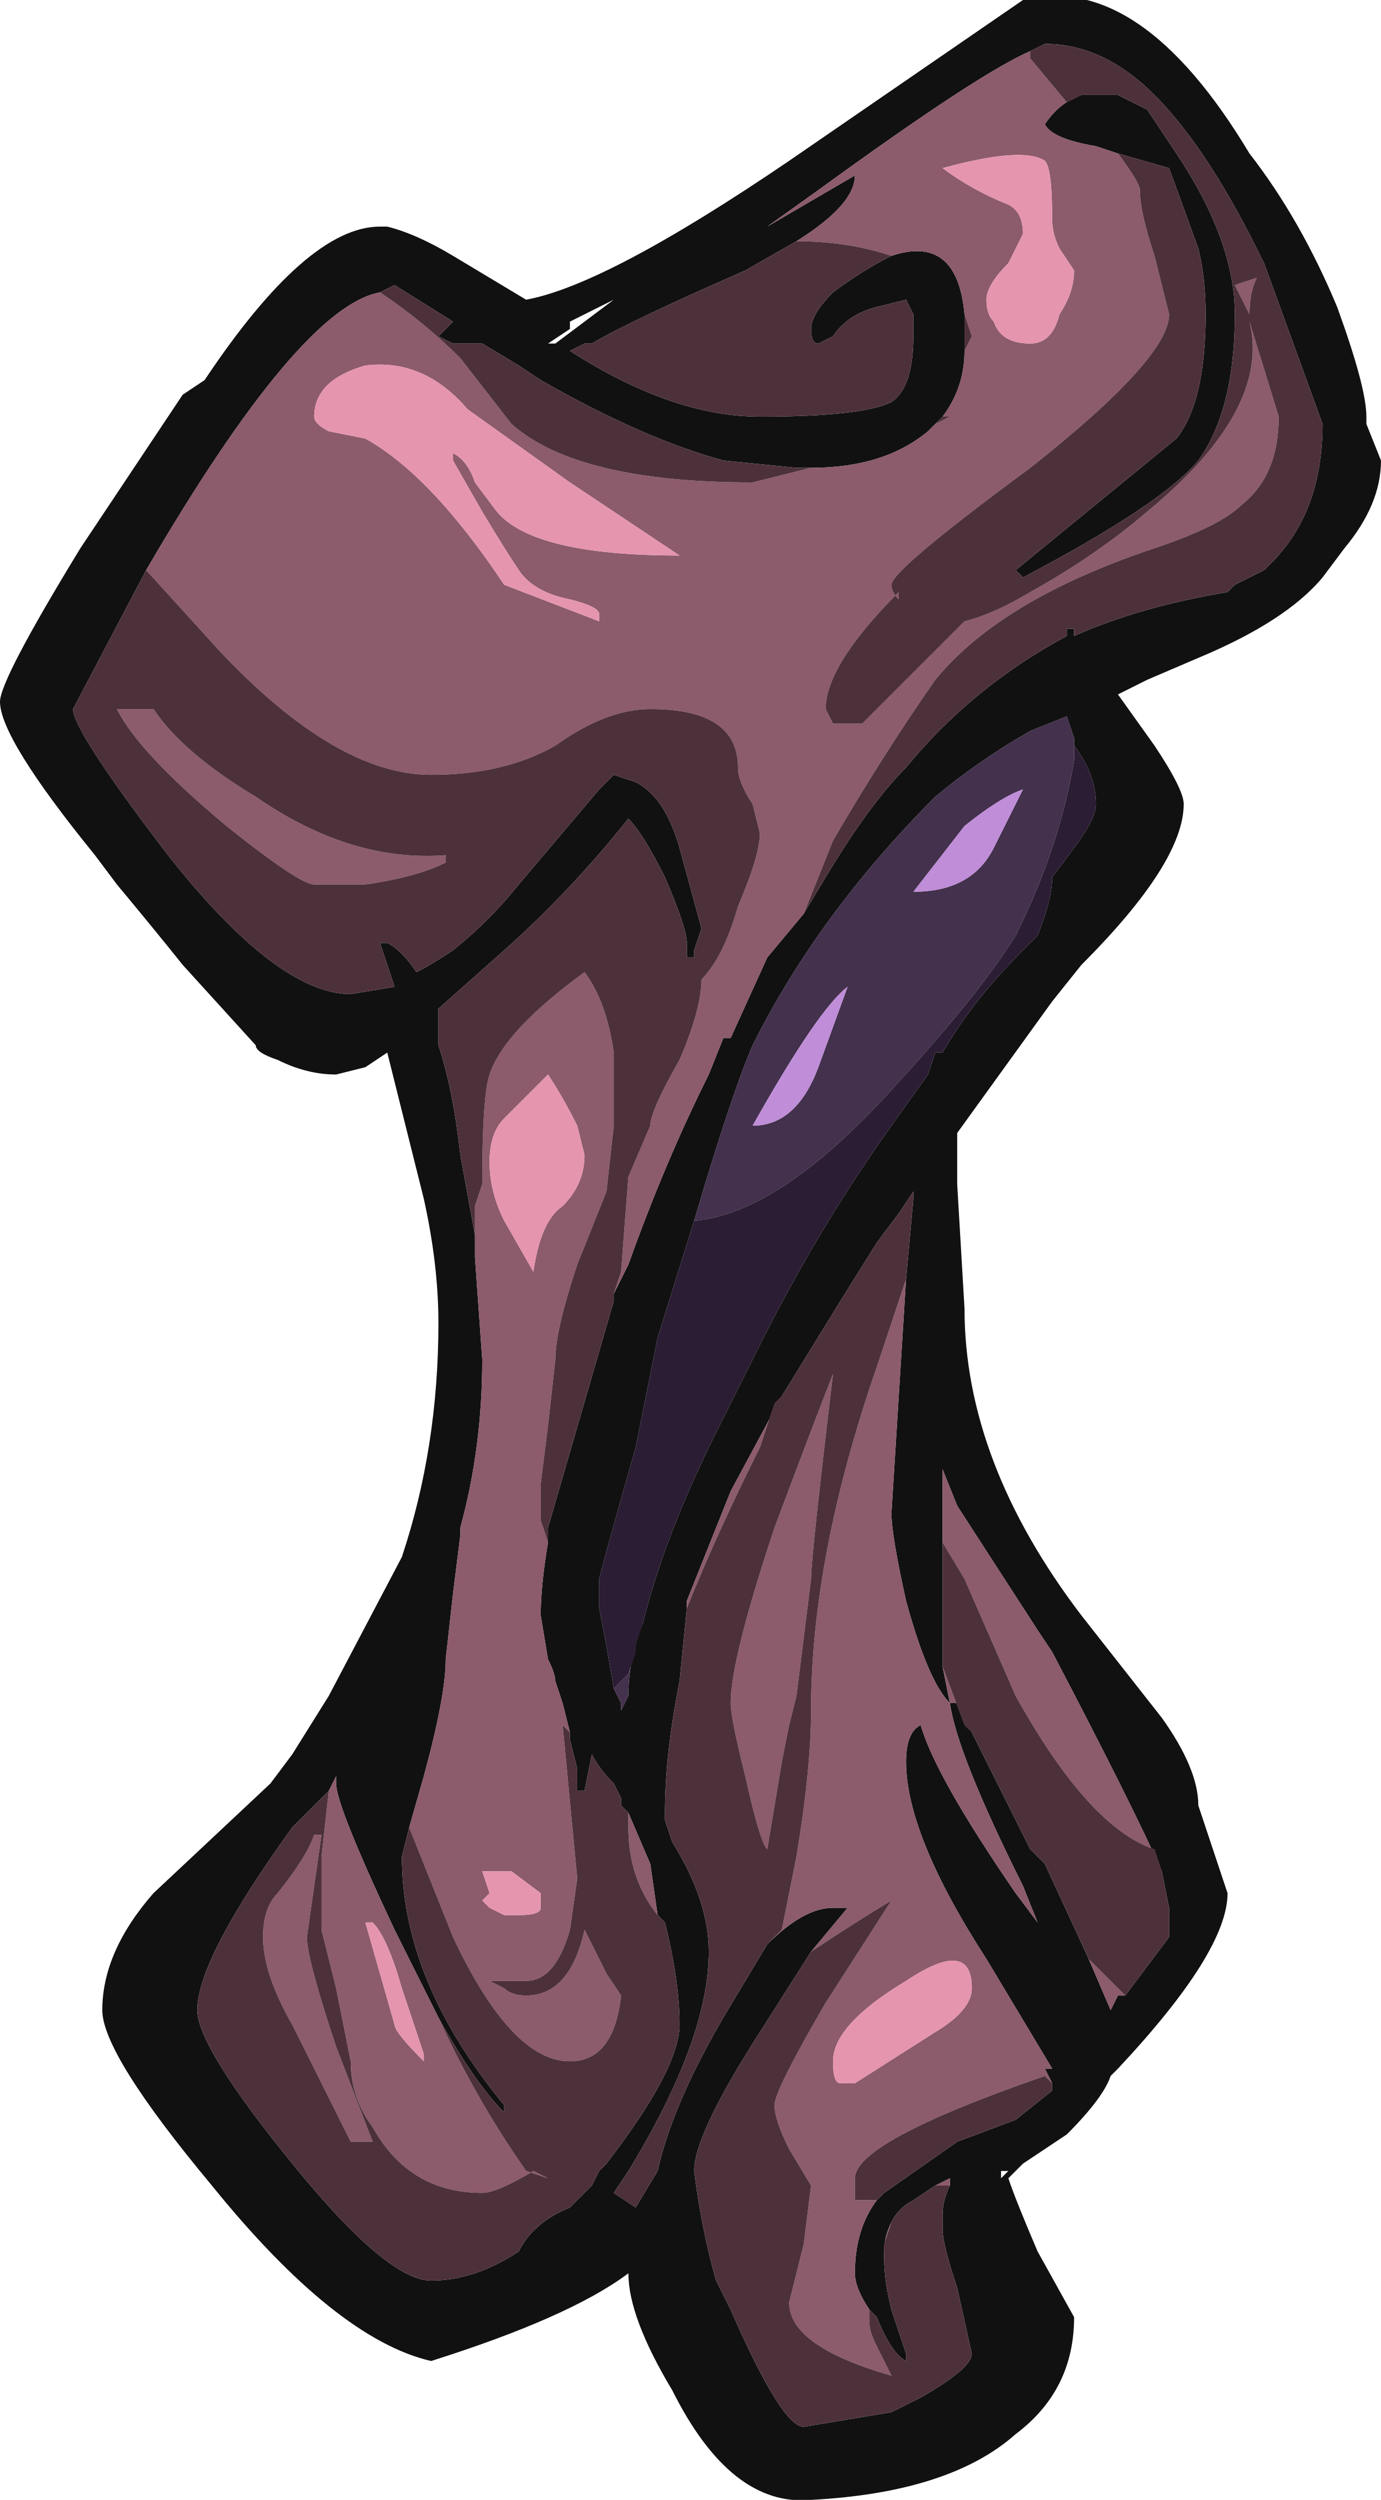 <?xml version="1.0" encoding="UTF-8" standalone="no"?>
<svg xmlns:ffdec="https://www.free-decompiler.com/flash" xmlns:xlink="http://www.w3.org/1999/xlink" ffdec:objectType="frame" height="119.7px" width="66.15px" xmlns="http://www.w3.org/2000/svg">
  <g transform="matrix(1.0, 0.0, 0.0, 1.0, 22.05, 112.35)">
    <use ffdec:characterId="243" height="17.1" transform="matrix(7.0, 0.0, 0.0, 7.0, -22.05, -112.35)" width="9.45" xlink:href="#shape0"/>
  </g>
  <defs>
    <g id="shape0" transform="matrix(1.0, 0.0, 0.0, 1.0, 3.15, 16.05)">
      <path d="M2.3 -14.4 L1.95 -14.2 Q1.15 -13.85 0.9 -13.7 L0.85 -13.7 0.75 -13.65 Q1.45 -13.2 2.05 -13.2 2.75 -13.2 2.95 -13.3 3.1 -13.4 3.1 -13.75 L3.1 -13.9 3.05 -14.0 2.85 -13.95 Q2.65 -13.9 2.55 -13.75 L2.45 -13.7 Q2.4 -13.7 2.4 -13.8 2.4 -13.9 2.55 -14.05 2.75 -14.2 2.95 -14.3 3.4 -14.45 3.45 -13.9 L3.45 -13.65 Q3.45 -13.4 3.3 -13.2 L3.25 -13.15 3.2 -13.1 Q2.9 -12.85 2.4 -12.85 L2.3 -12.85 1.8 -12.9 Q1.25 -13.05 0.55 -13.45 L0.4 -13.55 0.15 -13.7 -0.05 -13.7 -0.15 -13.75 -0.05 -13.85 -0.45 -14.1 -0.55 -14.05 Q-1.1 -13.95 -2.15 -12.15 L-2.65 -11.2 Q-2.65 -11.05 -2.0 -10.2 -1.25 -9.25 -0.75 -9.25 L-0.45 -9.3 -0.55 -9.6 -0.5 -9.6 Q-0.4 -9.55 -0.3 -9.4 -0.2 -9.45 -0.05 -9.55 0.2 -9.75 0.4 -10.0 L0.95 -10.65 1.05 -10.75 1.2 -10.7 Q1.4 -10.6 1.5 -10.25 L1.65 -9.7 1.6 -9.55 1.6 -9.5 1.55 -9.5 1.55 -9.6 Q1.55 -9.7 1.4 -10.05 1.25 -10.35 1.15 -10.45 0.75 -9.95 0.3 -9.55 L-0.15 -9.15 -0.15 -8.9 Q-0.05 -8.6 0.0 -8.15 L0.1 -7.6 0.1 -7.45 0.15 -6.75 Q0.15 -6.15 0.0 -5.6 L0.0 -5.55 -0.05 -5.15 -0.1 -4.7 Q-0.1 -4.45 -0.25 -3.9 L-0.35 -3.55 -0.4 -3.35 Q-0.4 -2.5 0.3 -1.65 L0.3 -1.6 Q0.1 -1.8 -0.15 -2.25 L-0.45 -2.85 Q-0.85 -3.7 -0.85 -3.85 L-0.85 -3.9 -0.9 -3.8 -1.15 -3.55 Q-1.8 -2.65 -1.8 -2.3 -1.8 -2.05 -1.15 -1.25 -0.5 -0.45 -0.2 -0.45 0.1 -0.45 0.4 -0.65 0.5 -0.85 0.75 -0.95 L0.9 -1.1 0.95 -1.2 1.0 -1.25 Q1.5 -1.9 1.5 -2.2 1.5 -2.5 1.4 -2.9 L1.35 -2.95 1.3 -3.3 1.15 -3.65 1.1 -3.7 1.1 -3.75 1.05 -3.85 Q0.95 -3.95 0.9 -4.05 L0.85 -3.8 0.8 -3.8 0.8 -3.95 0.75 -4.15 0.75 -4.2 0.7 -4.4 0.65 -4.55 Q0.65 -4.6 0.6 -4.7 L0.55 -5.0 Q0.55 -5.2 0.6 -5.5 L0.6 -5.6 1.05 -7.15 1.05 -7.2 1.15 -7.4 Q1.4 -8.1 1.7 -8.7 L1.8 -8.95 1.85 -8.95 2.1 -9.5 2.35 -9.8 2.5 -10.05 Q2.8 -10.55 3.05 -10.8 3.5 -11.35 4.15 -11.7 L4.15 -11.75 4.2 -11.75 4.2 -11.7 Q4.65 -11.9 5.25 -12.0 L5.3 -12.05 5.5 -12.15 5.55 -12.2 Q5.9 -12.55 5.9 -13.15 L5.5 -14.25 5.45 -14.35 Q5.1 -15.05 4.75 -15.4 4.4 -15.75 4.0 -15.75 L3.9 -15.7 Q3.55 -15.55 2.45 -14.75 L2.1 -14.5 2.7 -14.85 Q2.7 -14.65 2.3 -14.4 M4.5 -15.0 L4.35 -15.05 Q4.05 -15.1 4.0 -15.2 4.1 -15.35 4.25 -15.4 L4.5 -15.4 Q4.6 -15.35 4.7 -15.3 L4.9 -15.0 Q5.3 -14.4 5.3 -13.9 5.3 -13.25 5.05 -12.9 4.8 -12.6 3.85 -12.1 L3.8 -12.15 4.9 -13.05 Q5.1 -13.3 5.1 -13.9 5.1 -14.15 5.05 -14.35 L4.85 -14.9 4.5 -15.0 M5.4 -15.0 Q5.75 -14.55 6.0 -13.95 6.2 -13.4 6.2 -13.2 L6.2 -13.15 6.3 -12.9 Q6.3 -12.6 6.05 -12.3 L5.9 -12.1 Q5.65 -11.8 5.05 -11.55 L4.7 -11.4 4.5 -11.3 4.75 -10.95 Q4.95 -10.65 4.95 -10.55 4.95 -10.15 4.25 -9.45 L4.05 -9.2 3.4 -8.3 3.4 -7.95 3.45 -7.1 Q3.45 -6.05 4.25 -5.0 L4.8 -4.3 Q5.05 -3.95 5.05 -3.7 L5.25 -3.1 Q5.25 -2.7 4.5 -1.9 L4.45 -1.85 Q4.4 -1.7 4.15 -1.45 L3.85 -1.25 3.75 -1.15 Q3.8 -1.0 3.95 -0.65 L4.2 -0.2 Q4.2 0.3 3.8 0.6 3.35 1.0 2.4 1.05 1.85 1.1 1.45 0.3 1.15 -0.2 1.15 -0.5 0.75 -0.2 -0.2 0.1 -0.85 -0.05 -1.7 -1.1 -2.45 -2.0 -2.45 -2.3 -2.45 -2.7 -2.1 -3.1 L-1.3 -3.85 -1.15 -4.05 -0.9 -4.45 -0.4 -5.4 Q-0.15 -6.15 -0.15 -7.0 -0.15 -7.4 -0.25 -7.85 L-0.5 -8.85 -0.65 -8.75 -0.85 -8.7 Q-1.05 -8.7 -1.25 -8.8 -1.4 -8.85 -1.4 -8.9 L-1.9 -9.45 Q-2.1 -9.7 -2.35 -10.0 L-2.5 -10.2 Q-3.15 -11.0 -3.15 -11.25 -3.15 -11.4 -2.6 -12.3 L-1.9 -13.35 -1.75 -13.45 Q-1.05 -14.5 -0.55 -14.5 L-0.5 -14.5 Q-0.3 -14.45 -0.05 -14.3 L0.45 -14.0 Q1.0 -14.1 2.25 -14.95 L3.85 -16.05 Q4.65 -16.25 5.4 -15.0 M4.2 -11.0 L4.15 -11.15 3.9 -11.05 Q3.55 -10.85 3.25 -10.6 2.45 -9.8 2.0 -8.9 1.85 -8.55 1.6 -7.7 L1.35 -6.9 1.2 -6.15 Q1.0 -5.45 0.95 -5.25 L0.95 -5.15 0.95 -5.05 Q1.0 -4.8 1.05 -4.5 L1.1 -4.4 1.1 -4.35 1.15 -4.45 Q1.15 -4.7 1.25 -4.95 1.4 -5.55 1.75 -6.25 1.9 -6.55 2.05 -6.85 2.45 -7.65 2.95 -8.35 L3.2 -8.7 3.25 -8.85 3.3 -8.85 Q3.5 -9.2 3.85 -9.55 L3.95 -9.65 Q4.05 -9.9 4.05 -10.05 L4.2 -10.25 Q4.35 -10.45 4.35 -10.55 4.35 -10.75 4.2 -10.95 L4.2 -11.0 M0.75 -13.8 L0.6 -13.7 0.65 -13.7 1.05 -14.0 0.75 -13.85 0.75 -13.8 M3.05 -7.3 L3.1 -7.85 3.1 -7.9 3.0 -7.75 2.85 -7.55 2.6 -7.15 2.2 -6.5 1.85 -5.85 1.55 -5.1 1.55 -5.05 1.5 -4.55 Q1.4 -4.05 1.4 -3.65 L1.4 -3.6 1.45 -3.45 Q1.7 -3.05 1.7 -2.7 1.7 -2.1 1.15 -1.2 L1.05 -1.05 1.2 -0.95 1.35 -1.2 Q1.45 -1.65 1.8 -2.25 L2.1 -2.75 Q2.35 -3.0 2.55 -3.0 L2.65 -3.0 2.4 -2.7 2.05 -2.15 Q1.6 -1.45 1.6 -1.2 1.65 -0.8 1.75 -0.45 L1.85 -0.25 Q2.2 0.55 2.35 0.55 L2.95 0.45 3.15 0.35 Q3.5 0.15 3.5 0.05 L3.4 -0.4 Q3.3 -0.7 3.3 -0.8 L3.3 -0.9 Q3.3 -1.0 3.35 -1.1 L3.35 -1.15 3.25 -1.1 3.1 -1.0 Q3.0 -0.95 2.95 -0.85 2.9 -0.75 2.9 -0.65 L2.9 -0.6 Q2.9 -0.45 2.95 -0.25 L3.05 0.05 3.05 0.1 Q2.95 0.05 2.85 -0.2 L2.8 -0.25 Q2.7 -0.4 2.7 -0.5 2.7 -0.8 2.85 -1.0 L2.9 -1.05 3.4 -1.4 3.8 -1.55 4.05 -1.75 4.05 -1.8 4.0 -1.9 4.05 -1.9 3.6 -2.65 Q3.05 -3.5 3.05 -4.0 3.05 -4.2 3.15 -4.25 3.25 -3.9 3.8 -3.1 L3.95 -2.9 3.85 -3.15 Q3.4 -4.05 3.35 -4.4 L3.4 -4.4 3.5 -4.2 3.9 -3.4 4.0 -3.3 4.3 -2.65 4.45 -2.3 4.5 -2.4 4.55 -2.4 4.85 -2.8 4.85 -3.0 4.8 -3.25 Q4.6 -3.7 4.05 -4.75 L3.95 -4.9 3.4 -5.75 3.3 -6.0 3.3 -5.5 3.3 -4.65 3.35 -4.4 Q3.2 -4.55 3.05 -5.1 2.95 -5.55 2.95 -5.7 L3.05 -7.3 M3.75 -1.2 L3.7 -1.2 3.7 -1.15 3.75 -1.2" fill="#111111" fill-rule="evenodd" stroke="none"/>
      <path d="M2.95 -14.3 Q2.65 -14.4 2.3 -14.4 2.7 -14.65 2.7 -14.85 L2.1 -14.5 2.45 -14.75 Q3.55 -15.55 3.9 -15.7 L3.9 -15.65 4.15 -15.35 4.25 -15.4 Q4.1 -15.35 4.0 -15.2 4.05 -15.1 4.35 -15.05 L4.5 -15.0 Q4.65 -14.8 4.65 -14.75 4.65 -14.6 4.75 -14.3 L4.85 -13.9 Q4.85 -13.6 3.9 -12.85 2.95 -12.15 2.95 -12.05 2.95 -12.0 3.0 -11.95 L3.0 -12.0 Q2.5 -11.5 2.5 -11.2 L2.55 -11.1 2.75 -11.1 3.45 -11.8 Q3.65 -11.85 3.9 -12.0 4.35 -12.25 4.7 -12.55 5.55 -13.25 5.4 -13.85 L5.6 -13.2 Q5.6 -12.8 5.35 -12.6 5.2 -12.45 4.75 -12.3 3.7 -11.95 3.25 -11.4 2.9 -10.9 2.55 -10.3 L2.35 -9.8 2.1 -9.5 1.85 -8.95 1.8 -8.95 1.7 -8.7 Q1.4 -8.1 1.15 -7.4 L1.05 -7.2 1.1 -7.35 1.15 -8.0 1.3 -8.35 Q1.3 -8.45 1.5 -8.8 1.65 -9.15 1.65 -9.35 1.8 -9.5 1.9 -9.85 2.05 -10.2 2.05 -10.35 L2.0 -10.55 Q1.9 -10.7 1.9 -10.8 1.9 -11.2 1.3 -11.2 1.0 -11.2 0.65 -10.95 0.3 -10.75 -0.2 -10.75 -0.85 -10.75 -1.65 -11.6 L-2.15 -12.15 Q-1.1 -13.95 -0.55 -14.05 -0.25 -13.85 0.0 -13.6 L0.35 -13.15 Q0.8 -12.75 2.0 -12.75 L2.4 -12.85 Q2.9 -12.85 3.2 -13.1 L3.25 -13.15 3.35 -13.2 3.3 -13.2 Q3.45 -13.4 3.45 -13.65 L3.5 -13.75 3.45 -13.9 Q3.4 -14.45 2.95 -14.3 M0.6 -5.5 Q0.55 -5.2 0.55 -5.0 L0.6 -4.7 Q0.65 -4.6 0.65 -4.55 L0.7 -4.4 0.75 -4.2 0.7 -4.25 0.8 -3.2 0.75 -2.85 Q0.65 -2.5 0.45 -2.5 L0.2 -2.5 0.3 -2.45 Q0.35 -2.4 0.45 -2.4 0.75 -2.4 0.85 -2.85 L1.0 -2.55 1.1 -2.4 Q1.05 -1.95 0.75 -1.95 0.35 -1.95 -0.05 -2.8 L-0.35 -3.55 -0.25 -3.9 Q-0.1 -4.45 -0.1 -4.7 L-0.05 -5.15 0.0 -5.55 0.0 -5.6 Q0.15 -6.15 0.15 -6.75 L0.1 -7.45 0.1 -7.6 0.1 -7.8 0.15 -7.95 Q0.15 -8.55 0.2 -8.7 0.3 -9.0 0.85 -9.4 1.0 -9.2 1.05 -8.85 L1.05 -8.35 1.0 -7.9 0.8 -7.4 Q0.65 -6.95 0.65 -6.75 L0.6 -6.3 0.55 -5.9 0.55 -5.65 0.6 -5.5 M1.15 -3.65 L1.3 -3.3 1.35 -2.95 Q1.15 -3.2 1.15 -3.55 L1.15 -3.65 M-0.9 -3.8 L-0.85 -3.9 -0.85 -3.85 Q-0.85 -3.7 -0.45 -2.85 L-0.15 -2.25 Q0.1 -1.7 0.45 -1.2 L0.6 -1.15 0.5 -1.2 Q0.25 -1.05 0.15 -1.05 -0.35 -1.05 -0.6 -1.5 -0.75 -1.7 -0.75 -1.95 L-0.85 -2.45 -0.95 -2.85 -0.95 -3.35 -0.9 -3.8 M4.05 -14.55 Q4.05 -14.9 4.0 -14.95 3.85 -15.05 3.3 -14.9 3.5 -14.75 3.75 -14.65 3.85 -14.6 3.85 -14.45 L3.75 -14.25 Q3.6 -14.1 3.6 -14.0 3.6 -13.9 3.65 -13.85 3.7 -13.7 3.9 -13.7 4.05 -13.7 4.1 -13.9 4.2 -14.05 4.2 -14.2 L4.1 -14.35 Q4.05 -14.45 4.05 -14.55 M5.4 -13.9 L5.3 -14.1 5.45 -14.15 Q5.4 -14.05 5.4 -13.9 M0.1 -12.75 L0.25 -12.55 Q0.5 -12.25 1.5 -12.25 L0.75 -12.75 0.05 -13.25 Q-0.25 -13.6 -0.65 -13.55 -1.0 -13.45 -1.0 -13.2 -1.0 -13.15 -0.9 -13.1 L-0.65 -13.05 Q-0.2 -12.8 0.3 -12.05 L0.95 -11.8 0.95 -11.85 Q0.95 -11.9 0.75 -11.95 0.5 -12.0 0.4 -12.15 0.3 -12.3 0.15 -12.55 L-0.05 -12.9 -0.05 -12.95 Q0.05 -12.9 0.1 -12.75 M0.85 -8.15 L0.8 -8.35 Q0.7 -8.55 0.6 -8.7 L0.3 -8.4 Q0.2 -8.3 0.2 -8.1 0.2 -7.9 0.3 -7.7 L0.5 -7.35 Q0.55 -7.7 0.7 -7.8 0.85 -7.95 0.85 -8.15 M2.2 -6.5 L2.15 -6.45 2.05 -6.15 Q1.75 -5.55 1.55 -5.05 L1.55 -5.1 1.85 -5.85 2.2 -6.5 M2.1 -2.75 L2.2 -2.85 2.3 -3.35 Q2.4 -3.95 2.4 -4.35 2.4 -5.4 2.85 -6.7 L3.05 -7.3 2.95 -5.7 Q2.95 -5.55 3.05 -5.1 3.2 -4.55 3.35 -4.4 L3.3 -4.65 3.45 -4.25 3.5 -4.2 3.4 -4.4 3.35 -4.4 Q3.4 -4.05 3.85 -3.15 L3.95 -2.9 3.8 -3.1 Q3.25 -3.9 3.15 -4.25 3.05 -4.2 3.05 -4.0 3.05 -3.5 3.6 -2.65 L4.05 -1.9 4.0 -1.9 4.05 -1.8 4.0 -1.85 Q2.7 -1.4 2.7 -1.15 2.7 -1.05 2.7 -1.0 2.75 -1.0 2.8 -1.0 L2.85 -1.0 Q2.7 -0.8 2.7 -0.5 2.7 -0.4 2.8 -0.25 L2.8 -0.15 Q2.8 -0.1 2.85 0.0 L2.95 0.2 Q2.25 0.0 2.25 -0.3 L2.35 -0.7 2.4 -1.1 2.25 -1.35 Q2.15 -1.55 2.15 -1.65 2.15 -1.75 2.5 -2.35 L2.95 -3.05 Q2.7 -2.9 2.4 -2.7 L2.65 -3.0 2.55 -3.0 Q2.35 -3.0 2.1 -2.75 M3.3 -5.5 L3.3 -6.0 3.4 -5.75 3.95 -4.9 4.05 -4.75 Q4.6 -3.7 4.8 -3.25 L4.75 -3.4 Q4.3 -3.55 3.8 -4.45 L3.45 -5.25 3.3 -5.5 M4.55 -2.4 L4.5 -2.4 4.45 -2.3 4.3 -2.65 4.55 -2.4 M2.9 -0.65 Q2.9 -0.75 2.95 -0.85 L2.9 -0.7 2.9 -0.65 M3.25 -1.1 L3.35 -1.15 3.35 -1.1 3.25 -1.1 M2.15 -5.6 Q2.45 -6.4 2.55 -6.65 2.4 -5.4 2.4 -5.25 L2.3 -4.45 2.25 -4.25 2.2 -4.0 2.1 -3.4 Q2.05 -3.45 1.95 -3.9 1.85 -4.3 1.85 -4.4 1.85 -4.7 2.15 -5.6 M2.6 -1.8 L2.7 -1.8 3.25 -2.15 Q3.5 -2.3 3.5 -2.45 3.5 -2.8 3.05 -2.5 2.55 -2.2 2.55 -1.95 2.55 -1.8 2.6 -1.8 M0.15 -3.25 L0.2 -3.1 0.15 -3.05 0.2 -3.0 0.3 -2.95 0.4 -2.95 Q0.55 -2.95 0.55 -3.0 L0.55 -3.1 0.35 -3.25 0.15 -3.25 M-2.35 -11.2 L-2.1 -11.2 Q-1.9 -10.9 -1.4 -10.6 -0.75 -10.15 -0.1 -10.2 L-0.1 -10.15 Q-0.3 -10.05 -0.65 -10.0 L-1.0 -10.0 Q-1.1 -10.0 -1.6 -10.4 -2.2 -10.9 -2.35 -11.2 M-0.6 -2.9 L-0.65 -2.9 -0.45 -2.2 Q-0.45 -2.15 -0.25 -1.95 L-0.25 -2.0 -0.4 -2.45 Q-0.5 -2.8 -0.6 -2.9 M-1.0 -3.5 L-0.95 -3.5 -1.05 -2.8 Q-1.05 -2.65 -0.85 -2.05 L-0.6 -1.4 -0.75 -1.4 -1.15 -2.2 Q-1.35 -2.55 -1.35 -2.8 -1.35 -3.0 -1.25 -3.1 -1.05 -3.35 -1.0 -3.5" fill="#8c5b6c" fill-rule="evenodd" stroke="none"/>
      <path d="M2.95 -14.3 Q2.75 -14.2 2.55 -14.05 2.4 -13.9 2.4 -13.8 2.4 -13.7 2.45 -13.7 L2.55 -13.75 Q2.65 -13.9 2.85 -13.95 L3.05 -14.0 3.1 -13.9 3.1 -13.75 Q3.1 -13.4 2.95 -13.3 2.75 -13.2 2.05 -13.2 1.45 -13.2 0.75 -13.65 L0.85 -13.7 0.9 -13.7 Q1.15 -13.85 1.95 -14.2 L2.3 -14.4 Q2.65 -14.4 2.95 -14.3 M3.9 -15.7 L4.0 -15.75 Q4.4 -15.75 4.75 -15.4 5.1 -15.05 5.45 -14.35 L5.5 -14.25 5.9 -13.15 Q5.9 -12.55 5.55 -12.2 L5.5 -12.15 5.3 -12.05 5.25 -12.0 Q4.65 -11.9 4.2 -11.7 L4.2 -11.75 4.15 -11.75 4.15 -11.7 Q3.5 -11.35 3.05 -10.8 2.8 -10.55 2.5 -10.05 L2.35 -9.8 2.55 -10.3 Q2.9 -10.9 3.25 -11.4 3.7 -11.95 4.75 -12.3 5.2 -12.45 5.35 -12.6 5.6 -12.8 5.6 -13.2 L5.4 -13.85 Q5.55 -13.25 4.7 -12.55 4.35 -12.25 3.9 -12.0 3.65 -11.85 3.45 -11.8 L2.75 -11.1 2.55 -11.1 2.5 -11.2 Q2.5 -11.5 3.0 -12.0 L3.0 -11.95 Q2.95 -12.0 2.95 -12.05 2.95 -12.15 3.9 -12.85 4.85 -13.6 4.85 -13.9 L4.75 -14.3 Q4.65 -14.6 4.65 -14.75 4.65 -14.8 4.5 -15.0 L4.85 -14.9 5.05 -14.35 Q5.1 -14.15 5.1 -13.9 5.1 -13.3 4.9 -13.05 L3.8 -12.15 3.85 -12.1 Q4.8 -12.6 5.05 -12.9 5.3 -13.25 5.3 -13.9 5.3 -14.4 4.9 -15.0 L4.7 -15.3 Q4.6 -15.35 4.5 -15.4 L4.25 -15.4 4.15 -15.35 3.9 -15.65 3.9 -15.7 M1.05 -7.2 L1.05 -7.15 0.6 -5.6 0.6 -5.5 0.55 -5.65 0.55 -5.9 0.6 -6.3 0.65 -6.75 Q0.65 -6.95 0.8 -7.4 L1.0 -7.9 1.05 -8.35 1.05 -8.85 Q1.0 -9.2 0.85 -9.4 0.3 -9.0 0.2 -8.7 0.15 -8.55 0.15 -7.95 L0.1 -7.8 0.1 -7.6 0.0 -8.15 Q-0.05 -8.6 -0.15 -8.9 L-0.15 -9.15 0.3 -9.55 Q0.75 -9.95 1.15 -10.45 1.25 -10.35 1.4 -10.05 1.55 -9.7 1.55 -9.6 L1.55 -9.5 1.6 -9.5 1.6 -9.55 1.65 -9.7 1.5 -10.25 Q1.4 -10.6 1.2 -10.7 L1.05 -10.75 0.95 -10.65 0.4 -10.0 Q0.2 -9.75 -0.05 -9.55 -0.2 -9.45 -0.3 -9.4 -0.4 -9.55 -0.5 -9.6 L-0.55 -9.6 -0.45 -9.3 -0.75 -9.25 Q-1.25 -9.25 -2.0 -10.2 -2.65 -11.05 -2.65 -11.2 L-2.15 -12.15 -1.65 -11.6 Q-0.85 -10.75 -0.2 -10.75 0.3 -10.75 0.65 -10.95 1.0 -11.2 1.3 -11.2 1.9 -11.2 1.9 -10.8 1.9 -10.7 2.0 -10.55 L2.05 -10.35 Q2.05 -10.2 1.9 -9.85 1.8 -9.5 1.65 -9.35 1.65 -9.15 1.5 -8.8 1.3 -8.45 1.3 -8.35 L1.15 -8.0 1.1 -7.35 1.05 -7.2 M0.75 -4.2 L0.75 -4.15 0.8 -3.95 0.8 -3.8 0.85 -3.8 0.9 -4.05 Q0.95 -3.95 1.05 -3.85 L1.1 -3.75 1.1 -3.7 1.15 -3.65 1.15 -3.55 Q1.15 -3.2 1.35 -2.95 L1.4 -2.9 Q1.5 -2.5 1.5 -2.2 1.5 -1.9 1.0 -1.25 L0.95 -1.2 0.9 -1.1 0.75 -0.95 Q0.5 -0.85 0.4 -0.65 0.1 -0.45 -0.2 -0.45 -0.5 -0.45 -1.15 -1.25 -1.8 -2.05 -1.8 -2.3 -1.8 -2.65 -1.15 -3.55 L-0.9 -3.8 -0.95 -3.35 -0.95 -2.85 -0.85 -2.45 -0.75 -1.95 Q-0.75 -1.7 -0.6 -1.5 -0.35 -1.05 0.15 -1.05 0.25 -1.05 0.5 -1.2 L0.6 -1.15 0.45 -1.2 Q0.1 -1.7 -0.15 -2.25 0.1 -1.8 0.3 -1.6 L0.3 -1.65 Q-0.4 -2.5 -0.4 -3.35 L-0.35 -3.55 -0.05 -2.8 Q0.35 -1.95 0.75 -1.95 1.05 -1.95 1.1 -2.4 L1.0 -2.55 0.85 -2.85 Q0.75 -2.4 0.45 -2.4 0.35 -2.4 0.3 -2.45 L0.2 -2.5 0.45 -2.5 Q0.65 -2.5 0.75 -2.85 L0.8 -3.2 0.7 -4.25 0.75 -4.2 M-0.55 -14.05 L-0.45 -14.1 -0.05 -13.85 -0.15 -13.75 -0.05 -13.7 0.15 -13.7 0.4 -13.55 0.55 -13.45 Q1.25 -13.05 1.8 -12.9 L2.3 -12.85 2.4 -12.85 2.0 -12.75 Q0.8 -12.75 0.35 -13.15 L0.0 -13.6 Q-0.25 -13.85 -0.55 -14.05 M3.25 -13.15 L3.3 -13.2 3.35 -13.2 3.25 -13.15 M3.45 -13.65 L3.45 -13.9 3.5 -13.75 3.45 -13.65 M5.4 -13.9 Q5.4 -14.05 5.45 -14.15 L5.3 -14.1 5.4 -13.9 M2.2 -6.5 L2.6 -7.15 2.85 -7.55 3.0 -7.75 3.1 -7.9 3.1 -7.85 3.05 -7.3 2.85 -6.7 Q2.4 -5.4 2.4 -4.35 2.4 -3.95 2.3 -3.35 L2.2 -2.85 2.1 -2.75 1.8 -2.25 Q1.45 -1.65 1.35 -1.2 L1.2 -0.95 1.05 -1.05 1.15 -1.2 Q1.7 -2.1 1.7 -2.7 1.7 -3.05 1.45 -3.45 L1.4 -3.6 1.4 -3.65 Q1.4 -4.05 1.5 -4.55 L1.55 -5.05 Q1.75 -5.55 2.05 -6.15 L2.15 -6.45 2.2 -6.5 M3.3 -4.65 L3.3 -5.5 3.45 -5.25 3.8 -4.45 Q4.3 -3.55 4.75 -3.4 L4.8 -3.25 4.85 -3.0 4.85 -2.8 4.55 -2.4 4.3 -2.65 4.0 -3.3 3.9 -3.4 3.5 -4.2 3.45 -4.25 3.3 -4.65 M4.05 -1.8 L4.05 -1.75 3.8 -1.55 3.4 -1.4 2.9 -1.05 2.85 -1.0 2.8 -1.0 Q2.75 -1.0 2.7 -1.0 2.7 -1.05 2.7 -1.15 2.7 -1.4 4.0 -1.85 L4.05 -1.8 M2.8 -0.25 L2.85 -0.2 Q2.95 0.05 3.05 0.1 L3.05 0.05 2.95 -0.25 Q2.9 -0.45 2.9 -0.6 L2.9 -0.65 2.9 -0.7 2.95 -0.85 Q3.0 -0.95 3.1 -1.0 L3.25 -1.1 3.35 -1.1 Q3.3 -1.0 3.3 -0.9 L3.3 -0.8 Q3.3 -0.7 3.4 -0.4 L3.5 0.05 Q3.5 0.15 3.15 0.35 L2.95 0.45 2.35 0.55 Q2.2 0.55 1.85 -0.25 L1.75 -0.45 Q1.65 -0.8 1.6 -1.2 1.6 -1.45 2.05 -2.15 L2.4 -2.7 Q2.7 -2.9 2.95 -3.05 L2.5 -2.35 Q2.15 -1.75 2.15 -1.65 2.15 -1.55 2.25 -1.35 L2.4 -1.1 2.35 -0.7 2.25 -0.3 Q2.25 0.0 2.95 0.2 L2.85 0.0 Q2.8 -0.1 2.8 -0.15 L2.8 -0.25 M2.15 -5.6 Q1.85 -4.7 1.85 -4.4 1.85 -4.3 1.95 -3.9 2.05 -3.45 2.1 -3.4 L2.2 -4.0 2.25 -4.25 2.3 -4.45 2.4 -5.25 Q2.4 -5.4 2.55 -6.65 2.45 -6.4 2.15 -5.6 M-2.35 -11.2 Q-2.2 -10.9 -1.6 -10.4 -1.1 -10.0 -1.0 -10.0 L-0.65 -10.0 Q-0.3 -10.05 -0.1 -10.15 L-0.1 -10.2 Q-0.75 -10.15 -1.4 -10.6 -1.9 -10.9 -2.1 -11.2 L-2.35 -11.2 M-1.0 -3.5 Q-1.05 -3.35 -1.25 -3.1 -1.35 -3.0 -1.35 -2.8 -1.35 -2.55 -1.15 -2.2 L-0.75 -1.4 -0.6 -1.4 -0.85 -2.05 Q-1.05 -2.65 -1.05 -2.8 L-0.95 -3.5 -1.0 -3.5" fill="#4d313a" fill-rule="evenodd" stroke="none"/>
      <path d="M1.6 -7.7 Q1.85 -8.55 2.0 -8.9 2.45 -9.8 3.25 -10.6 3.55 -10.85 3.9 -11.05 L4.15 -11.15 4.2 -11.0 4.2 -10.85 Q4.1 -10.25 3.8 -9.65 3.55 -9.25 3.0 -8.65 2.2 -7.75 1.6 -7.7 M1.25 -4.95 Q1.15 -4.7 1.15 -4.45 L1.1 -4.35 1.1 -4.4 1.05 -4.5 1.15 -4.6 1.2 -4.75 1.2 -4.8 1.25 -4.95 M0.95 -5.15 L0.95 -5.25 0.95 -5.15 M2.0 -8.35 Q2.3 -8.35 2.45 -8.75 L2.65 -9.3 Q2.45 -9.15 2.0 -8.35 M3.45 -10.4 L3.1 -9.95 Q3.5 -9.95 3.65 -10.25 L3.85 -10.65 Q3.7 -10.6 3.45 -10.4" fill="#43314d" fill-rule="evenodd" stroke="none"/>
      <path d="M1.6 -7.7 Q2.2 -7.75 3.0 -8.65 3.55 -9.25 3.8 -9.65 4.1 -10.25 4.2 -10.85 L4.2 -11.0 4.2 -10.95 Q4.35 -10.75 4.35 -10.55 4.35 -10.45 4.2 -10.25 L4.05 -10.05 Q4.05 -9.9 3.95 -9.65 L3.85 -9.55 Q3.5 -9.2 3.3 -8.85 L3.25 -8.85 3.2 -8.7 2.95 -8.35 Q2.45 -7.65 2.05 -6.85 1.9 -6.55 1.75 -6.25 1.4 -5.55 1.25 -4.95 L1.2 -4.8 1.2 -4.75 1.15 -4.6 1.05 -4.5 Q1.0 -4.8 0.95 -5.05 L0.95 -5.15 0.95 -5.25 Q1.0 -5.45 1.2 -6.15 L1.35 -6.9 1.6 -7.7" fill="#2b1d33" fill-rule="evenodd" stroke="none"/>
      <path d="M2.0 -8.35 Q2.45 -9.15 2.65 -9.3 L2.45 -8.75 Q2.3 -8.35 2.0 -8.35 M3.45 -10.4 Q3.7 -10.6 3.85 -10.65 L3.65 -10.25 Q3.5 -9.95 3.1 -9.95 L3.45 -10.4" fill="#c08dd9" fill-rule="evenodd" stroke="none"/>
      <path d="M4.05 -14.55 Q4.05 -14.45 4.1 -14.35 L4.2 -14.2 Q4.2 -14.05 4.1 -13.9 4.05 -13.7 3.9 -13.7 3.7 -13.7 3.65 -13.85 3.6 -13.9 3.6 -14.0 3.6 -14.1 3.75 -14.25 L3.85 -14.45 Q3.85 -14.6 3.75 -14.65 3.5 -14.75 3.3 -14.9 3.85 -15.05 4.0 -14.95 4.05 -14.9 4.05 -14.55 M0.1 -12.75 Q0.05 -12.9 -0.05 -12.95 L-0.05 -12.9 0.15 -12.55 Q0.3 -12.3 0.4 -12.15 0.5 -12.0 0.75 -11.95 0.95 -11.9 0.95 -11.85 L0.95 -11.8 0.3 -12.05 Q-0.2 -12.8 -0.65 -13.05 L-0.9 -13.1 Q-1.0 -13.15 -1.0 -13.2 -1.0 -13.45 -0.65 -13.55 -0.25 -13.6 0.05 -13.25 L0.75 -12.75 1.5 -12.25 Q0.5 -12.25 0.25 -12.55 L0.1 -12.75 M0.85 -8.15 Q0.85 -7.95 0.7 -7.8 0.55 -7.7 0.5 -7.35 L0.3 -7.7 Q0.2 -7.9 0.2 -8.1 0.2 -8.3 0.3 -8.4 L0.6 -8.7 Q0.7 -8.55 0.8 -8.35 L0.85 -8.15 M2.6 -1.8 Q2.55 -1.8 2.55 -1.95 2.55 -2.2 3.05 -2.5 3.5 -2.8 3.5 -2.45 3.5 -2.3 3.25 -2.15 L2.7 -1.8 2.6 -1.8 M0.15 -3.25 L0.35 -3.25 0.55 -3.1 0.55 -3.0 Q0.55 -2.95 0.4 -2.95 L0.3 -2.95 0.2 -3.0 0.15 -3.05 0.2 -3.1 0.15 -3.25 M-0.6 -2.9 Q-0.5 -2.8 -0.4 -2.45 L-0.25 -2.0 -0.25 -1.95 Q-0.45 -2.15 -0.45 -2.2 L-0.65 -2.9 -0.6 -2.9" fill="#e695ae" fill-rule="evenodd" stroke="none"/>
    </g>
  </defs>
</svg>
